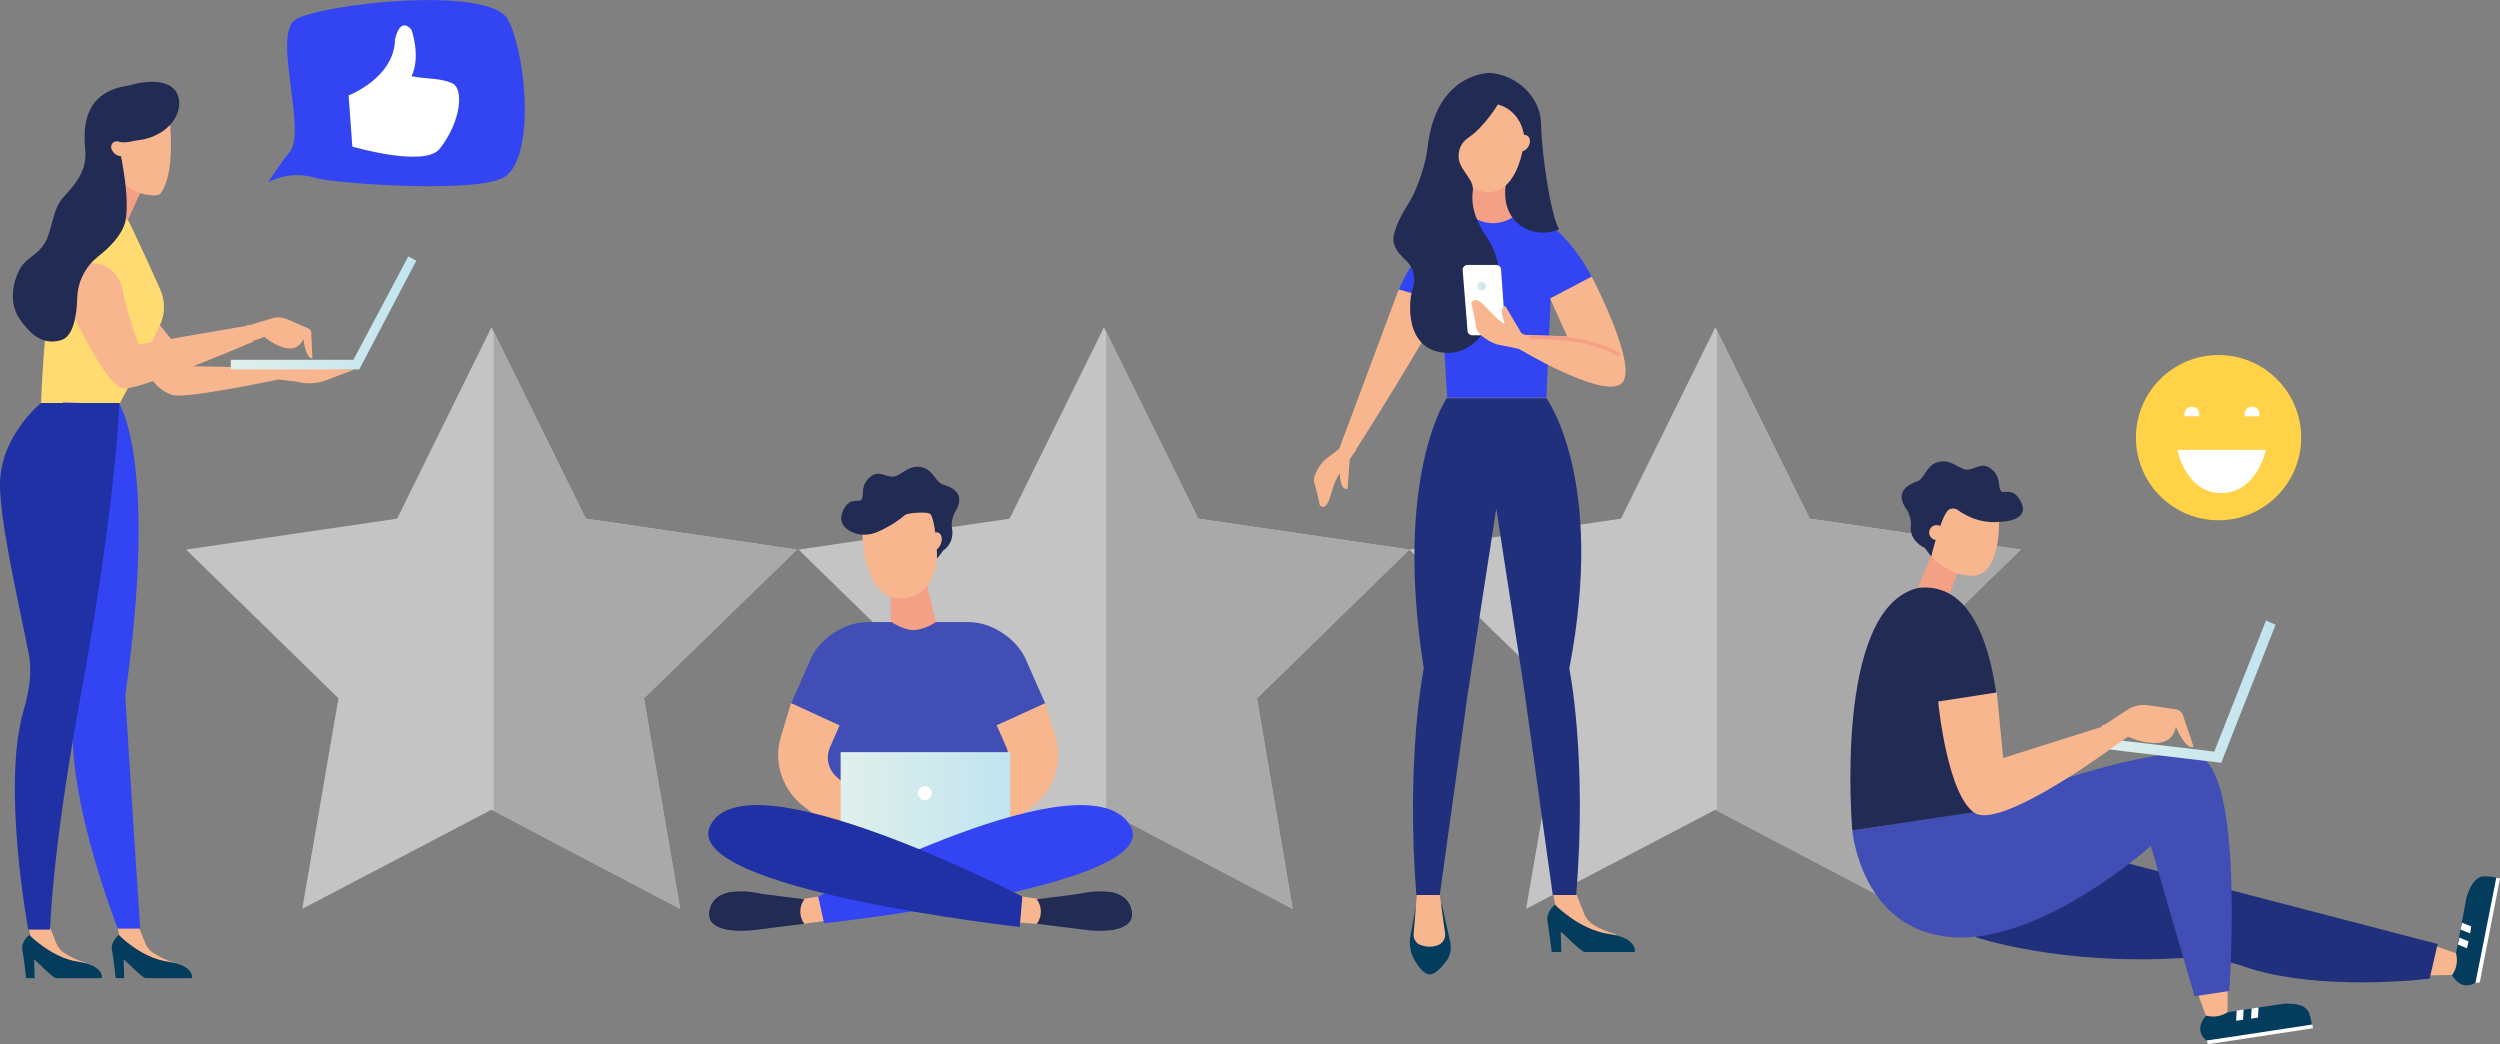 <!-- Generator: Adobe Illustrator 21.0.2, SVG Export Plug-In  -->
<svg version="1.1"
	 xmlns="http://www.w3.org/2000/svg" xmlns:xlink="http://www.w3.org/1999/xlink" xmlns:a="http://ns.adobe.com/AdobeSVGViewerExtensions/3.0/"
	 x="0px" y="0px" width="469px" height="195.9px" viewBox="0 0 469 195.9" style="enable-background:new 0 0 469 195.9;"
	 xml:space="preserve">
<rect x="0" y="0" width="469" height="195.9" fill="#808080" stroke="none"/>
<style type="text/css">
	.st0{fill:#C4C4C4;}
	.st1{fill:#AAA9A9;}
	.st2{fill:#F4A086;}
	.st3{fill:#F8B68F;}
	.st4{fill:#FFDB71;}
	.st5{fill:#043C5E;}
	.st6{fill:#3345F3;}
	.st7{fill:#2030A5;}
	.st8{fill:url(#SVGID_1_);}
	.st9{fill:#212B53;}
	.st10{fill:#404EB5;}
	.st11{fill:url(#SVGID_2_);}
	.st12{fill:#CBB8CD;}
	.st13{fill:#FFFFFF;}
	.st14{fill:#21307C;}
	.st15{fill:url(#SVGID_3_);}
	.st16{fill:url(#SVGID_4_);}
	.st17{fill:#FFD247;}
	.st18{fill:url(#SVGID_5_);}
	.st19{fill:url(#SVGID_6_);}
	.st20{fill:url(#SVGID_7_);}
	.st21{fill:url(#SVGID_8_);}
</style>
<defs>
</defs>
<polygon class="st0" points="92.2,61.4 109.9,97.3 149.5,103.1 120.8,131 127.6,170.5 92.2,151.9 56.7,170.5 63.5,131 34.9,103.1 
	74.5,97.3 "/>
<polygon class="st1" points="149.5,103.1 109.9,97.3 92.6,62.2 92.6,152.1 127.6,170.5 120.8,131 "/>
<polygon class="st0" points="207.1,61.4 224.8,97.3 264.4,103.1 235.8,131 242.5,170.5 207.1,151.9 171.7,170.5 178.4,131 
	149.8,103.1 189.4,97.3 "/>
<polygon class="st1" points="264.4,103.1 224.8,97.3 207.5,62.2 207.5,152.1 242.5,170.5 235.8,131 "/>
<polygon class="st0" points="321.8,61.4 339.5,97.3 379.1,103.1 350.4,131 357.2,170.5 321.8,151.9 286.3,170.5 293.1,131 
	264.4,103.1 304.1,97.3 "/>
<polygon class="st1" points="379.1,103.1 339.5,97.3 322.1,62.2 322.1,152.1 357.2,170.5 350.4,131 "/>
<g>
	<g>
		<polygon class="st2" points="26.3,36.2 23.3,42.8 18.5,38.5 21.9,28.9 		"/>
		<g>
			<path class="st3" d="M28,36.6c0.8,0.1,1.6,0.1,2-0.2c2.9-3.3,1.9-13.1,1.9-13.1l-3.4-2.9l-5.2,2.4l-1.4,5.4
				c-0.4,1.8,0.1,4.9,1.3,6.2l0,0C24.6,35.6,26.2,36.4,28,36.6z"/>
		</g>
	</g>
</g>
<path class="st3" d="M28.8,71.6c0,0,1.2,1.7,3.5,2.5c2.4,0.8,19.9-2.9,19.9-2.9l3.5,0.4c1.8,0.5,3.8,0.4,5.6-0.3l5.2-2l-30.3-0.6
	L24.6,54.3L28.8,71.6z"/>
<path class="st4" d="M18.5,38.5c0,0-7,9-8.6,14.9c-1.6,5.9-2.2,22.2-2.2,22.2h14.8c0,0,4.2-7.7,7.5-14.6c1-2.1,1-4.5,0.1-6.6
	c-2.4-5.5-6-13-6-13L18.5,38.5z"/>
<g>
	<g>
		<path class="st3" d="M26,173.8l1.2,3c0.3,0.8,0.8,1.5,1.6,2c0.8,0.5,2.1,1.3,4,1.8c-2.3,2-6.1-0.1-8.2-1.6c-1-0.7-1.8-1.8-2.1-3
			l-0.5-2.3H26z"/>
	</g>
	<path class="st5" d="M22.3,175.4c0,0-1.6,1.2-1.3,2.8c0.3,1.6,0.7,5.3,0.7,5.3h1.6l-0.1-3.5c0-0.2,3.5,3.5,4.1,3.5H36
		c0,0,0.6-2.3-4.5-3.1C26.4,179.7,22.3,175.4,22.3,175.4z"/>
</g>
<g>
	<g>
		<path class="st3" d="M9.3,173.8l1.2,3c0.3,0.8,0.8,1.5,1.6,2c0.8,0.5,2.1,1.3,4,1.8c-2.3,2-6.1-0.1-8.2-1.6c-1-0.7-1.8-1.8-2.1-3
			l-0.5-2.3H9.3z"/>
	</g>
	<path class="st5" d="M5.5,175.4c0,0-1.6,1.2-1.3,2.8c0.3,1.6,0.7,5.3,0.7,5.3h1.6l-0.1-3.5c0-0.2,3.5,3.5,4.1,3.5h8.6
		c0,0,0.6-2.3-4.5-3.1C9.7,179.7,5.5,175.4,5.5,175.4z"/>
</g>
<path class="st6" d="M22.4,75.8c0,0,7.3,11,1.1,54.7c1,16.5,2.8,43.7,2.8,43.7h-4.2c0,0-11.5-29-7.7-43.4
	c0.9-14.3-2.6-55.3-2.6-55.3L22.4,75.8z"/>
<path class="st7" d="M7.7,75.6c0,0-7.7,6.2-7.7,15.3c0,7.2,3.5,22.1,5.4,31.8c0.7,3.5,0,7.2-1,10.7c-4.1,14.1,0.9,41,0.9,41h4.1
	c0,0,0.2-13.8,5.9-44.8c6.5-35.6,7.1-54,7.1-54H7.7z"/>
<g>
	<linearGradient id="SVGID_1_" gradientUnits="userSpaceOnUse" x1="43.306" y1="58.708" x2="78.139" y2="58.708">
		<stop  offset="0" style="stop-color:#E0F0EB"/>
		<stop  offset="1" style="stop-color:#C0E4EF"/>
	</linearGradient>
	<polygon class="st8" points="67.4,69.3 43.3,69.3 43.3,67.5 66.3,67.5 76.6,48.1 78.1,48.9 	"/>
</g>
<path class="st3" d="M11.9,55c0,0,7.7,17.9,11.4,17.9c3.7,0,24.2-8.8,24.2-8.8l-0.5-3.1L26,64.6c0,0-1.9-4.9-3.1-10.6
	c-0.5-2.2-2.2-4.1-4.5-4.5C13.4,48.6,11.9,55,11.9,55z"/>
<path class="st9" d="M22.1,26.5c0,0,2.3,1.4,9.3-3.1c1.1,0.3-0.6-9.8-9.7-6.8c-6.3,2.1-6,8.2-5.7,11.6c0.3,3.7-1.6,6.1-4.1,8.8
	c-2.1,2.2-2.1,6.4-3.5,8.6c-1.7,2.7-3.6,2.6-4.9,5.3c-1.4,2.9-1.6,6.5,0.3,9.1c1.1,1.5,3.6,5.1,7.7,3.8c2.3-0.7,2.9-4.7,3-8
	c0.1-3,1.5-5.7,3.8-7.6c2.2-1.7,4.6-4.1,5.2-6.6C24.6,36.7,22.1,26.5,22.1,26.5z"/>
<path class="st3" d="M21.3,26.7c0.5-0.4,1.4-0.1,1.9,0.5c0.5,0.7,0.5,1.5,0,1.9c-0.5,0.4-1.4,0.1-1.9-0.5
	C20.7,27.9,20.7,27.1,21.3,26.7z"/>
<path class="st3" d="M58.4,62.6c0.1-0.4-0.2-0.9-0.6-1l-3.9-1.7c-1-0.4-2.1-0.5-3.1-0.1L46.8,61l-0.5,0l-0.4,3.6
	c0.8-0.3,1.2-0.5,1.2-0.5l2.5-0.9c0,0,5.4,4.6,7.3,0.4c0.6,4.1,1.7,3.6,1.7,3.6L58.4,62.6z"/>
<path class="st9" d="M18.6,23c0.8,2.8,4.8,4.1,8.9,3c4.1-1.1,6.4-4.3,6.1-7.1c-0.4-3.8-4.8-4.1-8.9-3S17.8,20.2,18.6,23z"/>
<path class="st10" d="M189.8,137.9l-2.9-1.8l9.2-4.1l-3.8-8.6c-1.8-3.7-6.3-6.7-10.6-6.7h-18.9c-4.3,0-8.9,3-10.6,6.7l-3.8,8.6
	l9.2,4.1l-2.9,1.8l-1.6,14.1l19.3-0.3l19.3,0.3L189.8,137.9z"/>
<path class="st3" d="M196.1,131.9l1.9,6.3c1.4,4.6-0.1,9.5-3.8,12.7l-8.6,6.7l-2.8-7.5l4.8-4.4c1.6-1.5,2-3.6,1.2-5.5l-1.8-4.1
	L196.1,131.9z"/>
<polygon class="st3" points="158.6,172.2 150.9,173.3 149.4,171.6 150.2,168.7 157.5,167.6 "/>
<g>
	<path class="st9" d="M150.9,173.3l-9.6,1.2c0,0-9.5,1.2-8.1-4c1.3-5,9.8-2.8,9.8-2.8l7.9,1l0,0c-1,1.3-1,3.2-0.1,4.5L150.9,173.3z"
		/>
	<path class="st9" d="M133.2,170.5c0.5-2,2.2-2.9,4.1-3.2v7.2C134.8,174.2,132.4,173.3,133.2,170.5z"/>
	<g>
		<line class="st9" x1="146.6" y1="169.1" x2="146.6" y2="172.2"/>
		<rect x="146.2" y="169.1" class="st9" width="0.8" height="3.1"/>
	</g>
	<g>
		<line class="st9" x1="144.7" y1="169.1" x2="144.7" y2="172.2"/>
		<rect x="144.3" y="169.1" class="st9" width="0.8" height="3.1"/>
	</g>
</g>
<path class="st3" d="M148.4,131.9l-1.9,6.3c-1.4,4.6,0.1,9.5,3.8,12.7l8.6,6.7l2.8-7.5l-4.8-4.4c-1.6-1.5-2-3.6-1.2-5.5l1.8-4.1
	L148.4,131.9z"/>
<polygon class="st3" points="186.7,172.8 194.5,173.3 195.9,171.6 195.2,168.7 187.8,167.6 "/>
<g>
	<path class="st9" d="M194.5,173.3l9.6,1.2c0,0,9.5,1.2,8.1-4c-1.3-5-9.8-2.8-9.8-2.8l-7.9,1l0,0c1,1.3,1,3.2,0.1,4.5L194.5,173.3z"
		/>
	<path class="st9" d="M212.2,170.5c-0.5-2-2.2-2.9-4.1-3.2v7.2C210.5,174.2,213,173.3,212.2,170.5z"/>
	<g>
		<line class="st9" x1="198.8" y1="169.1" x2="198.8" y2="172.2"/>
		<rect x="198.4" y="169.1" class="st9" width="0.8" height="3.1"/>
	</g>
	<g>
		<line class="st9" x1="200.7" y1="169.1" x2="200.7" y2="172.2"/>
		<rect x="200.3" y="169.1" class="st9" width="0.8" height="3.1"/>
	</g>
</g>
<g>
	<linearGradient id="SVGID_2_" gradientUnits="userSpaceOnUse" x1="157.654" y1="150.593" x2="189.405" y2="150.593">
		<stop  offset="0" style="stop-color:#E0F0EB"/>
		<stop  offset="1" style="stop-color:#C0E4EF"/>
	</linearGradient>
	<rect x="157.7" y="141.1" class="st11" width="31.8" height="19"/>
	<rect x="157.7" y="159.3" class="st12" width="31.8" height="1.6"/>
	<circle class="st13" cx="173.5" cy="148.8" r="1.3"/>
</g>
<path class="st6" d="M212.1,155c6.3,11.3-57.5,18.2-57.5,18.2l-1.1-5C153.5,168.2,204.3,141.1,212.1,155z"/>
<path class="st7" d="M133.2,155c-5.4,11.8,58.1,18.9,58.1,18.9l0.5-5.7C191.8,168.2,139.6,141.1,133.2,155z"/>
<g>
	<path class="st2" d="M175.6,116.6c-0.6-1.8-1.7-7.1-1.7-7.1l-6.8,1.3v5.8c0,0,2.3,1.6,4.2,1.6C173.3,118.2,175.6,116.8,175.6,116.6
		z"/>
	<g>
		<path class="st3" d="M175.6,100.1l-1.3-7.6l-13.1,1.5l0.8,8.7c0,0,1,10.8,8,9.5C177.5,110.9,175.9,100,175.6,100.1z"/>
	</g>
	<path class="st9" d="M178.6,99.1c-0.2-0.9,0.1-2.3,0.6-3.1c2.3-3.7-1.2-4.8-2.3-5.1c-1.3-0.4-1.7-2.4-3.5-3.1
		c-2.7-1-4.2,1.4-5.7,1.6c-1.5,0.2-2.9-1.4-4.6,0.2c-1.7,1.6-1,3.1-1.4,4c-0.4,0.9-2.2-0.6-3.5,2.1c-1,2.1,0.1,3.3,1.4,4
		c1.5,0.8,3.4,0.8,5,0.1c1.4-0.6,3.3-1.6,5.2-3.2c0.5-0.4,4.5-0.7,4.8-0.1c1.1,1.9,1.2,8.3,1.2,8.3l1.2-1.6
		C177,103.3,179.1,101.9,178.6,99.1z"/>
	<ellipse transform="matrix(0.359 -0.933 0.933 0.359 17.711 228.807)" class="st3" cx="175.4" cy="101.5" rx="1.8" ry="1.2"/>
</g>
<path class="st3" d="M262.4,54.3l-11.5,30.8l2.4,0.9c0,0,9-13.8,18-29.7C279.7,41.4,262.4,54.3,262.4,54.3z"/>
<path class="st6" d="M262.4,54.3c0,0,5.9-13.7,13.8-13.7c7.9,0-0.7,1,9.4,0c6.9-0.7,13,11.3,13,11.3l-7.7,4.1l-0.8,18.6h-18.6
	l-1.1-18L262.4,54.3z"/>
<path class="st2" d="M276.2,35.1v5.5l0,0c2.2,1.6,5.2,1.7,7.5,0.2l0.4-0.2l-1.2-6.4L276.2,35.1z"/>
<path class="st3" d="M272.5,23.6c0,0-0.5,12.4,6.7,12.4c7.1,0,7.1-13.6,7.1-13.6l-6.2-6.2L272.5,23.6z"/>
<path class="st9" d="M281,19.6c0,0-2.6,4.3-5.5,6.2c-1.4,0.9-2.1,2.5-1.8,4.2c0.4,2.1,2.9,3.8,2.6,5.8c-0.5,3.2,1,6.4,2.8,9
	c5.4,8.1,0.3,21.4-7.3,21.4c-8.6,0-7.5-10.1-6.8-11.9c0.7-2,0.2-4.2-1.4-5.6c-1.1-1-2.2-2.3-2.2-3.8c0-1.7,1.5-4.7,3-7
	c1.5-2.4,3.1-7.3,3.4-10.1c1.5-14.1,11.5-14.2,11.9-14.1c4.9,0.4,9.4,4.6,9.4,9.6c0.1,5.7,1.9,17.5,3.4,19.7
	c-5.1,2.2-11.7-1.4-9.8-9.5c0.4-1.6,3.5-6,3.3-7.4C285.5,20.5,281,19.6,281,19.6z"/>
<g>
	<path class="st3" d="M295.8,167.9l1.3,3.3c0.3,0.9,0.9,1.7,1.7,2.2c0.9,0.6,2.3,1.3,4.4,1.9c-2.6,2.2-6.6,0-9-1.6
		c-1.1-0.8-1.9-2-2.3-3.3l-0.5-2.5H295.8z"/>
</g>
<path class="st5" d="M291.7,169.7c0,0-1.7,1.4-1.4,3.1c0.3,1.7,0.8,5.8,0.8,5.8h1.8l-0.1-3.8c0-0.2,3.8,3.8,4.5,3.8h9.4
	c0,0,0.6-2.6-4.9-3.4C296.2,174.4,291.7,169.7,291.7,169.7z"/>
<path class="st3" d="M281.8,22.8c-0.9,0.6-1.9,1.2-2.9,1.6c-0.9,1.4-2,2.5-3.3,3.5c0.6,1.9,0.9,3.9,0.8,5.9c0,0.4-0.1,0.9-0.1,1.3
	c0.8,0.6,1.8,0.9,2.9,0.9c4.9,0,6.4-6.4,6.9-10.4C284.5,25,283,24,281.8,22.8z"/>
<path class="st3" d="M284.5,28.1c-0.5-0.5-0.4-1.5,0.2-2.2c0.6-0.7,1.5-0.8,2-0.3c0.5,0.5,0.4,1.5-0.2,2.2
	C285.9,28.5,285,28.6,284.5,28.1z"/>
<path class="st14" d="M294.4,125.4c6.9-35.6-4.3-50.7-4.3-50.7h-8.5h-1.7h-8.5c0,0-10,14.5-4.3,50.7c0,0-3.4,16.6-1.4,42.5
	c2.3,0,4.4,0,4.4,0l5.3-38.1l5.3-34.4l5.3,34.4l5.3,38.1c0,0,2.1,0,4.4,0C297.8,142,294.4,125.4,294.4,125.4z"/>
<path class="st3" d="M298.6,51.9c0,0,9.3,17.7,5.4,20.2c-3.9,2.5-19.3-6.8-19.3-6.8l0.8-2.5l8.5,0.3l-3.2-7.1L298.6,51.9z"/>
<path class="st5" d="M265.6,170.1l-1,5.5c-0.3,1.6,0,3.2,0.8,4.6c0.8,1.3,1.8,2.6,2.8,2.6c1.1,0,2.3-1.4,3.2-2.6
	c0.7-1,0.9-2.2,0.7-3.3l-1.6-7.2L265.6,170.1z"/>
<g>
	<path class="st2" d="M303.6,66.9c-6.2-4-17.4-3.2-17.5-3.2l0-0.7c0.5,0,11.5-0.7,17.9,3.3L303.6,66.9z"/>
</g>
<g>
	<path class="st3" d="M252.5,87.6c-0.3,0.2-1.1,0.8-2,2.7c-0.8,1.8-1.3,5.9-2.9,4.5c-0.4-2.1-1.1-4.5-1.1-4.5c-0.1-1.3,1.1-3.1,2-4
		l3.4-2.6c0,0,2.1,0.4,2.2,0.4l0.3,0.4C253.6,85.3,252.9,86.7,252.5,87.6z"/>
	<path class="st3" d="M251.4,88c0,0-0.1,0-0.3,0.1c0-0.3-0.1-0.5-0.1-0.8c0.3-1,0.6-1.9,0.9-2.9c0.6,0.3,1.4,0.6,1.4,0.6l-0.5,6.7
		c0,0-0.9,0.3-1.2-1.1C251.2,89.2,251.4,88,251.4,88z"/>
</g>
<path class="st3" d="M265.8,167.9l-0.6,7.3c-0.1,0.8,0.4,1.7,1.1,2c0.5,0.2,1.1,0.4,1.9,0.4c0.8,0,1.4-0.2,1.8-0.4
	c0.8-0.4,1.2-1.3,1.1-2.1l-1-7.2H265.8z"/>
<path class="st13" d="M282.4,61.9l-0.8-11.3c0-0.5-0.4-0.9-0.9-0.9h-5.4c-0.5,0-1,0.5-0.9,1l0.9,11.3c0,0.5,0.4,0.9,0.9,0.9h5.3
	C282,62.9,282.4,62.5,282.4,61.9z"/>
<g>
	<path class="st3" d="M284.1,61.5c-0.3,0-1.4-0.2-3.2-1.7c-1.6-1.3-3.9-5-4.9-2.9c0.6,2.2,1,4.8,1,4.8c0.5,1.3,2.4,2.4,3.8,2.9
		l4.4,0.9c0,0,1.8-1.4,1.9-1.4l-0.3-0.9C285.8,62.8,284.9,62.2,284.1,61.5z"/>
	<path class="st3" d="M282.9,61.7c0,0-0.1,0-0.3,0c0.1,0.3,0.2,0.5,0.3,0.8c0.7,0.8,1.4,1.6,2.1,2.3c0.4-0.5,1-1.2,1-1.3l-3.6-6.1
		c0,0-0.9,0.2-0.6,1.6C282.1,60.7,282.9,61.7,282.9,61.7z"/>
</g>
<linearGradient id="SVGID_3_" gradientUnits="userSpaceOnUse" x1="277.031" y1="53.651" x2="278.727" y2="53.651">
	<stop  offset="0" style="stop-color:#E0F0EB"/>
	<stop  offset="1" style="stop-color:#C0E4EF"/>
</linearGradient>
<circle class="st15" cx="277.9" cy="53.7" r="0.8"/>
<g>
	<path class="st5" d="M413.9,190.5l14.5-2.2c2-0.1,4.2,0.1,4.8,1.8c0,0,0.4,1.1,0.5,2.2c-0.4,0.7-19.8,2.9-19.8,2.9l-0.1-0.1
		C411.4,193,413.9,190.5,413.9,190.5z"/>
	<polygon class="st13" points="433.8,192.2 414,195.2 414.2,195.9 433.9,192.9 	"/>
	<g>
		<polygon class="st13" points="419.6,189.6 420.9,189.4 420.8,191.3 419.5,191.5 		"/>
	</g>
	<g>
		<polygon class="st13" points="422.4,189.2 423.7,189 423.6,190.9 422.3,191.1 		"/>
	</g>
	<path class="st3" d="M412.1,185.8l1.7,4.7l0,0c1.3,0.4,2.8,0.2,3.9-0.5l0.2-0.1l0-4.9L412.1,185.8z"/>
</g>
<g>
	<path class="st5" d="M460,182.9l2.7-14.5c0.6-1.9,1.5-3.9,3.3-4c0,0,1.2,0,2.2,0.2c0.5,0.6-3.8,19.7-3.8,19.7l-0.1,0.1
		C461.5,186,460,182.9,460,182.9z"/>
	<polygon class="st13" points="468.3,164.7 464.4,184.4 465.2,184.3 469,164.8 	"/>
	<g>
		<polygon class="st13" points="461.1,177.2 461.4,175.9 463.1,176.6 462.8,177.9 		"/>
	</g>
	<g>
		<polygon class="st13" points="461.6,174.4 461.9,173.1 463.6,173.8 463.4,175.1 		"/>
	</g>
	<path class="st3" d="M455,183l5-0.1l0,0c0.8-1,1.1-2.5,0.8-3.9l-0.1-0.2l-4.7-1.6L455,183z"/>
</g>
<path class="st14" d="M370.6,175.8c0,0,15.8,5.4,39,3.9c3.8-0.2,7.7,0.3,11.3,1.6c14.1,4.9,34.9,2.3,34.9,2.3l1.5-6.5l-69.5-18.1
	L370.6,175.8z"/>
<g>
	<polygon class="st2" points="362.3,104.2 359.5,111 365.2,112.7 367.4,107.2 	"/>
	<path class="st3" d="M363.1,92.3l-1.7,9.1c0.9,0.2,1.2,1.3,0.8,2.1c0,0.2,0,0.5,0,0.7c1.3,1.5,3.8,3.6,7.6,3.8
		c6,0.3,5.2-11.6,5.2-11.6L363.1,92.3z"/>
	<path class="st9" d="M358.5,98.4c0.1-0.7-0.4-2.3-0.8-2.8c-2.6-3.6,0.8-4.9,2-5.3c1.3-0.5,1.6-2.6,3.3-3.4c2.7-1.2,4.4,1.1,5.9,1.2
		c1.5,0.1,2.9-1.6,4.7-0.1c1.8,1.5,1.2,3.1,1.7,4c0.5,0.9,2.2-0.8,3.7,1.9c2.3,4.1-4.1,4-4.1,4s-3.7,0.6-7.6-2.2
		c-0.5-0.4-1.3-0.4-1.8,0c-1.4,1.2-3.2,8.7-3.2,8.7l-1.2-1.6C361.1,102.8,358,101.5,358.5,98.4z"/>
	<ellipse transform="matrix(0.989 -0.15 0.15 0.989 -10.866 55.686)" class="st3" cx="363.2" cy="99.8" rx="1.4" ry="1.4"/>
</g>
<path class="st10" d="M347.5,155.8c0,0,1.6,18.6,18.5,20c16.9,1.4,37.5-17.1,37.5-17.1l8.2,28.2l6.5-1c0,0,3-41.6-6-44.2
	c-9-2.6-43.3,10.8-43.3,10.8L347.5,155.8z"/>
<path class="st9" d="M347.5,155.8l27.7-4.2c0,0-1.9-6.1-2.2-12.4c-0.3-4.8,1.5-9.1,1.5-9.1c-1.5-10.6-5.4-20.9-14.7-19.8
	C343.8,114.2,347.5,155.8,347.5,155.8z"/>
<linearGradient id="SVGID_4_" gradientUnits="userSpaceOnUse" x1="390.714" y1="129.779" x2="426.887" y2="129.779">
	<stop  offset="0" style="stop-color:#E0F0EB"/>
	<stop  offset="1" style="stop-color:#C0E4EF"/>
</linearGradient>
<polygon class="st16" points="425.1,116.4 415.4,141 390.9,138.1 390.7,140 416.7,143.1 426.9,117.2 "/>
<path class="st3" d="M363.6,131.6l11-1.7l1.2,12.3l19.3-6.1l4.3-2.8c1.1-0.7,2.4-1,3.8-0.8l5.3,0.8c0.5,0.1,1,0.5,1.1,1.1l1.9,5.7
	c0,0-1.3,0.9-3.3-3.8c-1,5.6-9,1.9-9,1.9l-2.7,1.9c0,0-20.7,15.3-25.9,12.5C365.3,149.5,363.6,131.6,363.6,131.6z"/>
<path class="st3" d="M409.4,134.2c-0.1-0.5-0.5-1-1.1-1.1l-5.3-0.8c-1.3-0.2-2.7,0.1-3.8,0.8l-4.3,2.8l-0.6,0.2l0.7,4.5
	c0.8-0.6,1.3-1,1.3-1l2.7-1.9c0,0,8,3.7,9-1.9c2,4.8,3.3,3.8,3.3,3.8L409.4,134.2z"/>
<path class="st6" d="M50.3,34.2c0,0,2.9-4.4,3.9-5.5c3.6-3.8-3.2-22.1,1.2-25c4.4-2.9,36.4-6.6,39.9,0c3.5,6.6,5.3,26.9-1.2,29.8
	c-6.5,2.8-32.1,0.8-34.9-0.1C54.4,31.8,50.3,34.2,50.3,34.2z"/>
<path class="st13" d="M65.4,17.9c0,0,8.6-3.3,8.7-10.5c1.1-4.6,3.1-1.8,3.1-1.8s1.8,5,0,8.7c3.2,0.6,5.3,0.3,7.6,1.3
	c2.3,1,1.7,7.2-2.3,12.3c-2.8,3.6-16.4-0.4-16.4-0.4L65.4,17.9z"/>
<g>
	<circle class="st17" cx="416.2" cy="82.1" r="15.5"/>
	<path class="st13" d="M408.5,84.4h16.6c0,0-1.7,8.1-8.4,8.1S408.5,84.4,408.5,84.4z"/>
	<path class="st13" d="M423.8,78.1c0-0.1,0.1-0.3,0.1-0.4c0-0.8-0.6-1.4-1.4-1.4s-1.4,0.6-1.4,1.4c0,0.1,0,0.3,0.1,0.4H423.8z"/>
	<path class="st13" d="M412.5,78.1c0-0.1,0.1-0.3,0.1-0.4c0-0.8-0.6-1.4-1.4-1.4s-1.4,0.6-1.4,1.4c0,0.1,0,0.3,0.1,0.4H412.5z"/>
</g>
</svg>